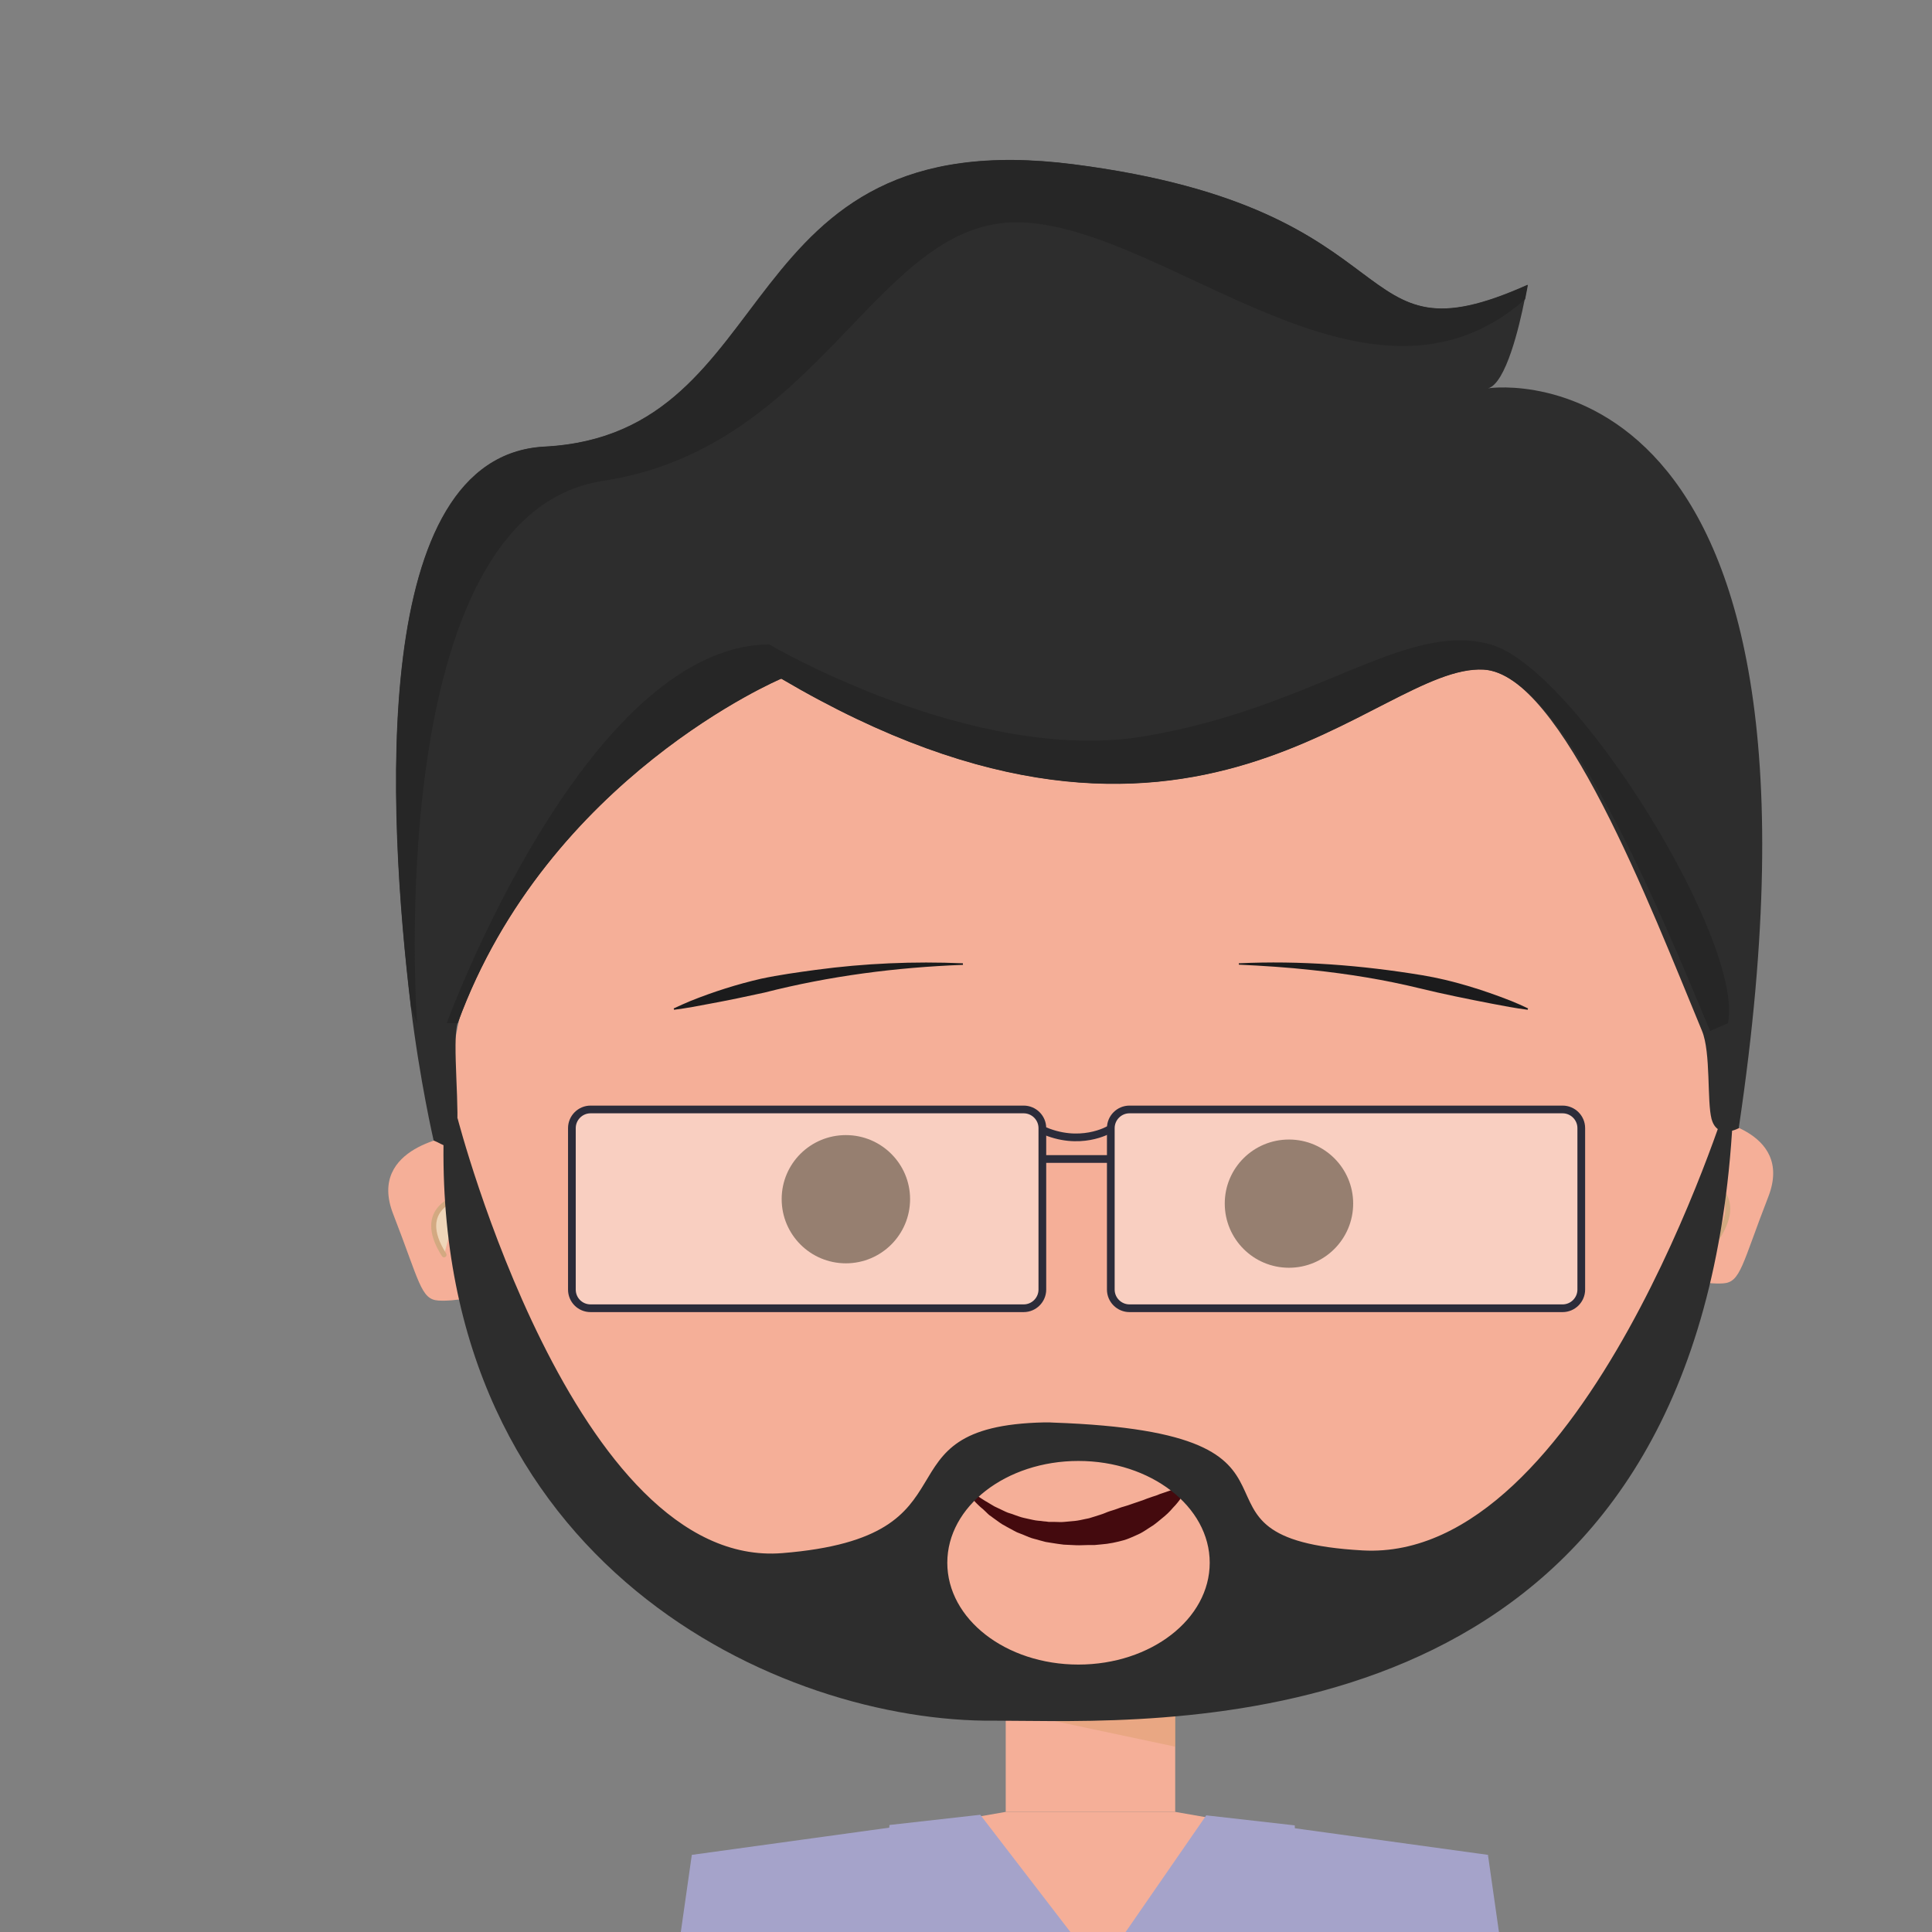 <?xml version="1.0" encoding="UTF-8"?>
<svg id="Capa_1" xmlns="http://www.w3.org/2000/svg" version="1.1" xmlns:xlink="http://www.w3.org/1999/xlink" viewBox="0 0 1002 1002">
  <rect x="0" y="0" width="1002" height="1002" fill="#808080" stroke="none"/>
  <!-- Generator: Adobe Illustrator 29.1.0, SVG Export Plug-In . SVG Version: 2.1.0 Build 142)  -->
  <defs>
    <style>
      .st0 {
        stroke: #d3a981;
        stroke-linecap: round;
        stroke-width: 2.6px;
      }

      .st0, .st1, .st2 {
        fill: none;
      }

      .st0, .st2 {
        stroke-miterlimit: 10;
      }

      .st3 {
        fill: #d69b64;
      }

      .st4 {
        fill: #2d2d2d;
      }

      .st5 {
        fill: #440a0e;
      }

      .st6 {
        fill: #262626;
      }

      .st7 {
        fill: #502911;
      }

      .st8 {
        fill: #f5af98;
      }

      .st9 {
        clip-path: url(#clippath-1);
      }

      .st10 {
        fill: #a5a3ca;
      }

      .st11 {
        clip-path: url(#clippath-3);
      }

      .st12 {
        fill: #efd6b9;
      }

      .st2 {
        stroke: #2c2c3a;
        stroke-width: 4px;
      }

      .st13 {
        clip-path: url(#clippath-2);
      }

      .st14 {
        fill: #1b1b1c;
      }

      .st15 {
        fill: #fff;
        isolation: isolate;
        opacity: .4;
      }

      .st16 {
        clip-path: url(#clippath);
      }

      .st17 {
        opacity: .4;
      }
    </style>
    <clipPath id="clippath">
      <rect class="st1" x="468.7" y="661.3" width="405.5" height="224.1"/>
    </clipPath>
    <clipPath id="clippath-1">
      <polygon class="st1" points="468.7 884.1 871.3 884.1 874.2 661.3 468.7 665.1 468.7 884.1"/>
    </clipPath>
    <clipPath id="clippath-2">
      <rect class="st1" x="521.6" y="881.1" width="88" height="24.8"/>
    </clipPath>
    <clipPath id="clippath-3">
      <rect class="st1" x="521.6" y="881.1" width="88" height="24.8"/>
    </clipPath>
  </defs>
  <polygon class="st8" points="521.6 939.7 358.8 968 394 1190.7 737.5 1197.2 771.7 968 609.5 939.7 521.6 939.7"/>
  <polygon class="st10" points="508.4 941.2 555.9 1003 570.2 1043.4 583.1 1003 625.6 941.5 671.5 946.7 687.8 1438.7 415.4 1438.7 461.3 946.5 508.4 941.2"/>
  <path class="st8" d="M887.7,573c.2,14-.5,27.9-2.4,41.7,0,0-5.5,44.9-31.5,98.1-15.2,31.2-37.5,65.3-69.8,94.8-47.5,43.3-116.6,76.8-216.9,76.8s-191.4-33.2-241.2-76.3c-29.5-25.5-49.9-54.3-64-81.8-29.6-57.7-31.4-109-31.4-109,0,0-.8-8.7-.4-23.7,1.4-43.2,13.3-139.1,86.5-230.1,127.9-18.2,348-42.9,479.7-20.3,54.9,65.2,90.1,148.8,91.4,229.8h0Z"/>
  <polygon class="st8" points="521.6 877.9 609.5 879.6 609.5 939.7 521.6 939.7 521.6 877.9"/>
  <g class="st17">
    <g class="st16">
      <g class="st9">
        <path class="st3" d="M871.3,665.1s-141.8,263.8-402.6,208.4c0,0,307.9,87,402.6-208.4"/>
      </g>
    </g>
  </g>
  <g class="st17">
    <g class="st13">
      <g class="st11">
        <path class="st3" d="M521.6,881.1s48.8,1.2,88,1.8v23s-87-18.4-88-18.8v-6.1Z"/>
      </g>
    </g>
  </g>
  <path class="st8" d="M236.5,588.8s-46.3,5.6-32.6,40.8c13.7,35.2,14.3,44.3,23.4,44.9,9.1.6,21.2-2.5,21.2-2.5l-12-83.2h0Z"/>
  <path class="st12" d="M238.3,620.8s-23.7,5.4-8,30l8-30Z"/>
  <path class="st0" d="M238.3,620.8s-23.7,5.4-8,30"/>
  <path class="st8" d="M884.5,579.9s46.3,5.6,32.6,40.8c-13.7,35.2-14.3,44.3-23.4,44.9-9.1.6-21.2-2.5-21.2-2.5l12-83.2h0Z"/>
  <path class="st0" d="M882.7,611.9s23.7,5.4,8,30"/>
  <path class="st14" d="M642.4,499.6c31.9-1.5,63.8,1,95.3,6.2,15.6,2.6,31.2,7.5,46,13.3,3,1.2,5.9,2.5,8.8,3.9l-.2.7c-6.3-.8-12.6-2-18.8-3.2-12.4-2.4-24.8-4.9-37.1-7.9-18.4-4.5-37.1-7.5-56-9.5-12.6-1.4-25.2-2.2-37.9-2.8v-.7h0Z"/>
  <path class="st14" d="M499.5,500.4c-34.8,1.3-69.4,5.8-103.1,14.4-9.2,2-18.6,4-27.9,5.7-6.3,1.2-12.5,2.4-18.9,3.2l-.2-.7c2.9-1.4,5.8-2.6,8.8-3.9,11.7-4.7,24.3-8.7,36.5-11.5,9.4-2,18.9-3.3,28.4-4.6,25.3-3.4,50.9-4.5,76.3-3.4v.7h0Z"/>
  <path class="st4" d="M902,585s-11.3,6.4-14.3-4.6c-2.5-9.1-.3-34.5-5-45.8-26.8-64.6-72.9-185.3-113.3-187.4-56.1-2.9-148.8,131.5-364.2,4.7,0,0-121.2,51.1-167.8,178.6-3.2,8.7,1.6,48.7-.9,58.2s-6.4,4.8-11.6,2.8c0,0-7.1-30.6-11.8-69.1-12.2-101.3-21.9-286,69.3-290.8,125.9-6.6,94.1-169.6,274.5-146.4,180.3,23.2,139,105.6,235.3,62.5,0,0-.5,2.9-1.4,7.4h0c-2.8,14.2-9.8,43.7-19,46.3,3.9-.8,190.8-23.7,130,383.5h0Z"/>
  <path class="st6" d="M792.4,147.8s-.5,2.9-1.4,7.4h0c-80.6,70.8-183-35.4-259.6-39.8-76.6-4.4-103.1,116.3-218.7,134-115.6,17.7-96.4,281.3-96.4,281.3l-3.1-8.2c-12.2-101.3-21.9-286,69.3-290.8,125.9-6.6,94.1-169.6,274.5-146.4,180.3,23.2,139,105.6,235.3,62.5h0Z"/>
  <path class="st6" d="M896.1,530.7l-9.2,4c-26.8-64.6-77-185.3-117.5-187.4-56.1-2.9-148.8,131.5-364.2,4.7,0,0-121.2,51.1-167.8,178.6h-5.7s71.5-195.5,167.2-196.4c0,0,106,62.4,194.4,47.7,88.4-14.7,135.5-60.1,179.7-47.7,44.2,12.4,131.6,154.1,123.2,196.4h0Z"/>
  <path class="st7" d="M472,621.9c0,18.4-14.9,33.3-33.3,33.3s-33.3-14.9-33.3-33.3,14.9-33.2,33.3-33.2,33.3,14.9,33.3,33.2Z"/>
  <path class="st7" d="M701.8,624.2c0,18.4-14.9,33.3-33.3,33.3s-33.3-14.9-33.3-33.3,14.9-33.2,33.3-33.2,33.3,14.9,33.3,33.2Z"/>
  <path class="st5" d="M501.4,771.6s1.6,1.2,4.4,3.3c.7.5,1.5,1.1,2.3,1.7.8.6,1.8,1.1,2.8,1.8,1,.6,2.1,1.2,3.2,1.9.6.3,1.1.7,1.7,1,.6.3,1.3.6,1.9.9,1.3.6,2.6,1.2,4,1.9.7.3,1.4.6,2.2.8.8.2,1.5.5,2.3.8.8.3,1.5.5,2.3.8.8.3,1.6.5,2.4.7,1.6.4,3.3.7,5,1.1.8.2,1.7.3,2.6.4.9,0,1.8.2,2.7.3.9,0,1.8.2,2.7.3.9,0,1.8,0,2.7,0,1.8,0,3.6.2,5.4,0,1.8-.2,3.6-.3,5.5-.5,1.8-.2,3.6-.6,5.4-1,.9-.2,1.8-.3,2.6-.6l2.6-.8c1.7-.6,3.4-1,5-1.7,1.6-.7,3.2-1.2,4.9-1.7,1.6-.5,3.1-1.2,4.7-1.6,1.6-.5,3.1-.9,4.6-1.5,1.5-.5,3-1,4.4-1.5,1.4-.4,2.8-1.1,4.1-1.5,1.3-.5,2.7-.9,3.9-1.3,1.2-.5,2.4-1,3.5-1.3,2.2-.8,4.3-1.4,5.9-2.1,1.7-.6,3-1.1,4-1.4,1-.3,1.5-.4,1.5-.4l1,1.2s-.2.5-.7,1.4c-.5.9-1.2,2.1-2.3,3.7-.5.8-1.1,1.7-1.8,2.5-.7.9-1.5,1.8-2.4,2.7-.8,1-1.8,2-2.8,3-1.1,1-2.2,2-3.5,3-1.2,1-2.5,2.1-3.9,3.1-1.5.9-2.9,1.9-4.5,2.9-.8.5-1.6,1-2.4,1.4-.9.4-1.7.8-2.6,1.2-1.8.8-3.6,1.6-5.5,2.2-3.9,1.1-8,2-12.3,2.3-1,.1-2.1.2-3.2.3-1.1,0-2.2,0-3.2,0-2.2,0-4.3.2-6.4.1-2.1-.1-4.3-.2-6.4-.3-2.1-.2-4.2-.6-6.3-.9-1-.2-2.1-.3-3.1-.5-1-.3-2-.5-3-.8-1-.3-2-.6-2.9-.8-1-.3-1.9-.5-2.8-.9-1.8-.8-3.6-1.5-5.4-2.2-.9-.3-1.7-.8-2.5-1.2-.8-.4-1.6-.9-2.4-1.3-.8-.4-1.6-.9-2.3-1.3-.8-.4-1.5-.8-2.2-1.3-1.4-1-2.7-1.9-3.9-2.8-.6-.5-1.2-.9-1.8-1.3-.6-.5-1.1-1-1.6-1.5-1-1-2-1.9-3-2.7-.9-.9-1.8-1.6-2.5-2.4s-1.3-1.5-1.9-2.2c-2.3-2.7-3.5-4.2-3.5-4.2l1.1-1.2h0Z"/>
  <path class="st4" d="M896.1,570.2s-74.4,240.3-189.4,233.9c-106.9-6-5.7-60.9-160.6-66.3h0c-1.1-.1-2.2-.1-3.3-.1-.4,0-.7,0-1.1,0h0c-90.4,1.9-29.9,59.3-136,67.8-107.8,8.7-168.4-225.6-168.4-225.6l-7.2,8.8c-5.1,223.9,175.5,304.9,285.9,303.7l27.9.2c111.3.6,338.9-14.7,354.8-312.6l-2.5-9.7h0ZM559.3,863.3c-37.6,0-68-23.6-68-52.8s30.5-52.8,68-52.8,68.1,23.6,68.1,52.8-30.5,52.8-68.1,52.8Z"/>
  <path class="st10" d="M358.8,962l-72.6,509.1,99.9,49.2s30-446.9-27.3-558.4h0Z"/>
  <path class="st10" d="M771.7,962l72.6,509.1-99.9,49.2s-30-446.9,27.3-558.4Z"/>
  <path class="st10" d="M472,946.4v776.3s-65.3,19.3-113.2-23c0,0,63.2-587.7,0-737.7l113.2-15.6h0Z"/>
  <path class="st10" d="M658.5,946.4v776.3s65.3,19.3,113.2-23c0,0-63.2-587.7,0-737.7l-113.2-15.6h0Z"/>
  <path class="st15" d="M306.3,575.4h224.6c5.3,0,9.7,4.3,9.7,9.7v83.7c0,5.3-4.3,9.7-9.7,9.7h-224.6c-5.4,0-9.7-4.3-9.7-9.7v-83.7c0-5.3,4.3-9.7,9.7-9.7Z"/>
  <path class="st2" d="M306.3,575.4h224.6c5.3,0,9.7,4.3,9.7,9.7v83.7c0,5.3-4.3,9.7-9.7,9.7h-224.6c-5.4,0-9.7-4.3-9.7-9.7v-83.7c0-5.3,4.3-9.7,9.7-9.7Z"/>
  <path class="st15" d="M585.8,575.4h224.6c5.3,0,9.7,4.3,9.7,9.7v83.7c0,5.3-4.3,9.7-9.7,9.7h-224.6c-5.3,0-9.7-4.3-9.7-9.7v-83.7c0-5.3,4.3-9.7,9.7-9.7Z"/>
  <path class="st2" d="M585.8,575.4h224.6c5.3,0,9.7,4.3,9.7,9.7v83.7c0,5.3-4.3,9.7-9.7,9.7h-224.6c-5.3,0-9.7-4.3-9.7-9.7v-83.7c0-5.3,4.3-9.7,9.7-9.7Z"/>
  <path class="st2" d="M540.3,601.1s15.7,0,37.1,0"/>
  <path class="st2" d="M575.3,585.8s-15.3,9.2-35.1,0"/>
</svg>